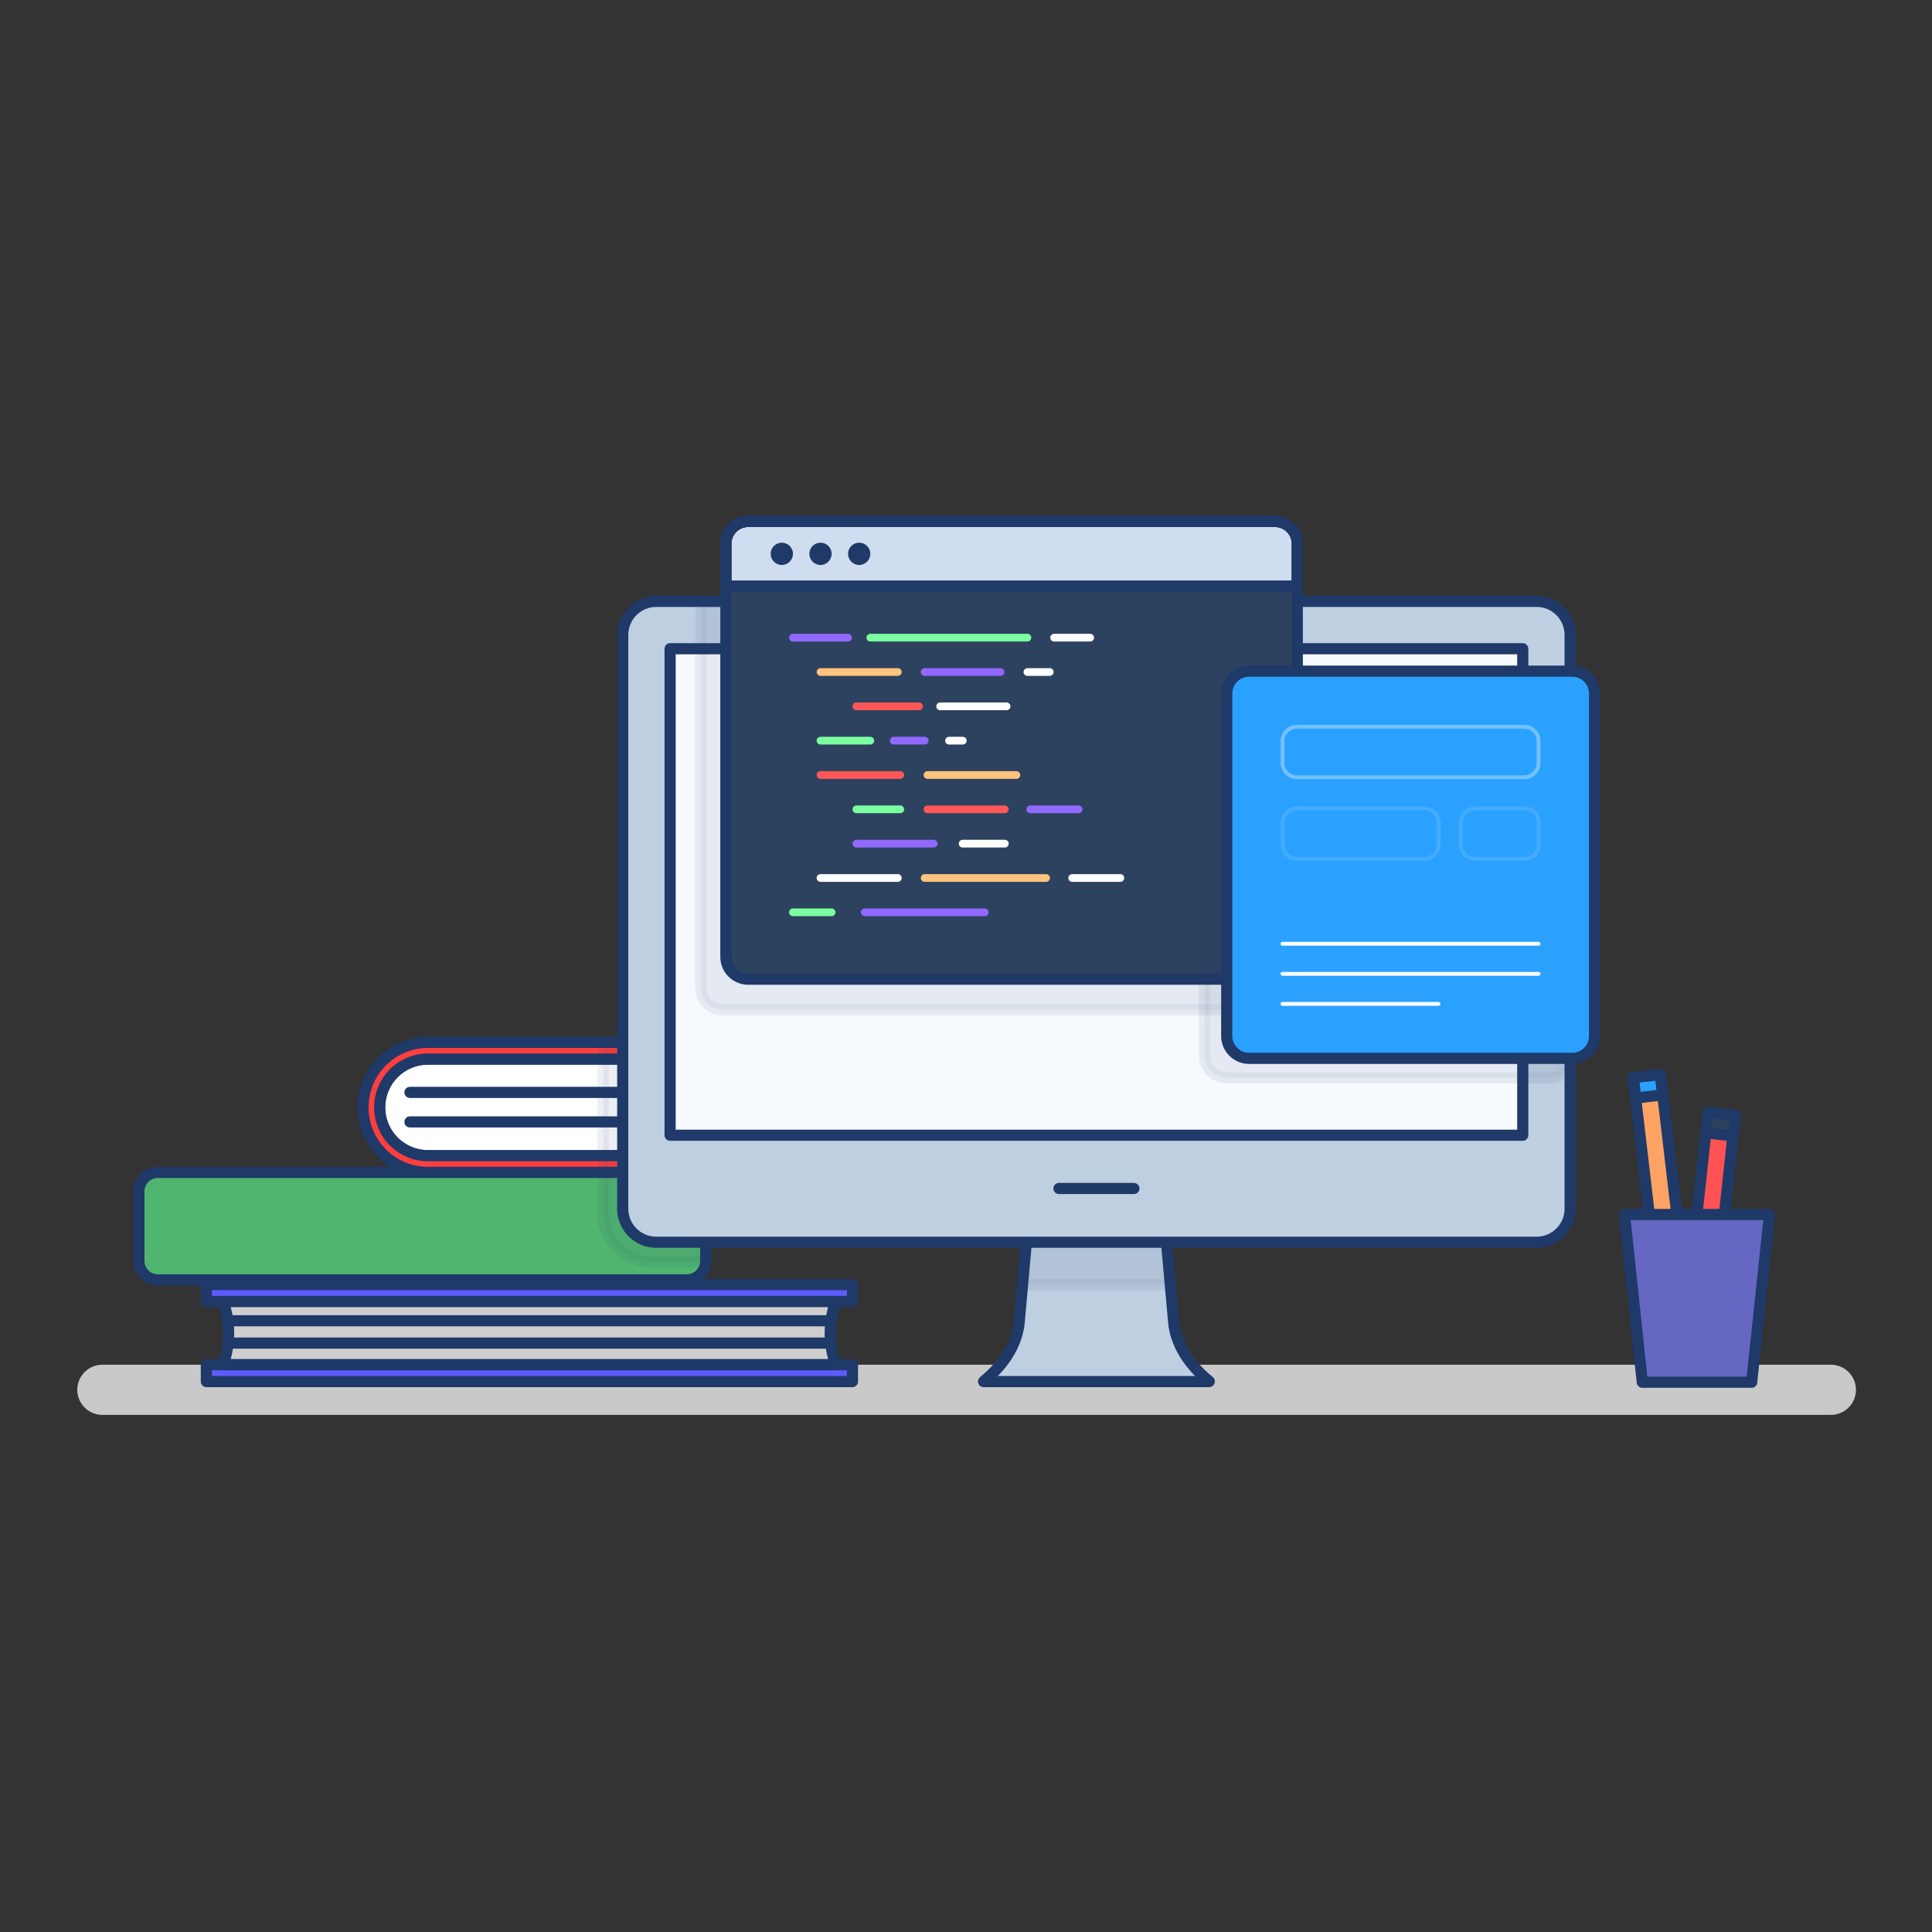 <svg width="1000" height="1000" viewBox="0 0 1000 1000" fill="none" xmlns="http://www.w3.org/2000/svg">
<rect x="0" y="0" width="1000" height="1000" fill="#333333" stroke="none"/>
<path d="M947.664 706.385H52.98C45.812 706.385 40 712.197 40 719.366C40 726.535 45.812 732.346 52.98 732.346H947.664C954.833 732.346 960.644 726.535 960.644 719.366C960.644 712.197 954.833 706.385 947.664 706.385Z" fill="#C9C9C9"/>
<path d="M221.336 598.195C214.735 598.145 208.422 595.488 203.772 590.803C199.122 586.117 196.513 579.784 196.513 573.183C196.513 566.582 199.122 560.248 203.772 555.563C208.422 550.878 214.735 548.221 221.336 548.17H362.727V598.195H221.336Z" fill="#CECECE"/>
<path d="M221.336 539.51H370.912V606.843H221.336C212.408 606.843 203.845 603.296 197.531 596.982C191.218 590.669 187.671 582.106 187.671 573.177V573.177C187.671 568.756 188.541 564.378 190.233 560.293C191.925 556.209 194.405 552.497 197.531 549.371C200.657 546.245 204.368 543.765 208.453 542.073C212.537 540.381 216.915 539.51 221.336 539.51V539.51Z" fill="white"/>
<path d="M362.727 568.309H212.189C211.424 568.309 210.691 568.005 210.15 567.464C209.609 566.923 209.305 566.189 209.305 565.424C209.305 564.659 209.609 563.925 210.15 563.384C210.691 562.843 211.424 562.54 212.189 562.54H362.727C363.492 562.54 364.226 562.843 364.767 563.384C365.308 563.925 365.612 564.659 365.612 565.424C365.612 566.189 365.308 566.923 364.767 567.464C364.226 568.005 363.492 568.309 362.727 568.309Z" fill="#1F3969"/>
<path d="M362.727 583.584H212.189C211.424 583.584 210.691 583.28 210.15 582.739C209.609 582.198 209.305 581.464 209.305 580.699C209.305 579.934 209.609 579.2 210.15 578.659C210.691 578.118 211.424 577.814 212.189 577.814H362.727C363.492 577.814 364.226 578.118 364.767 578.659C365.308 579.2 365.612 579.934 365.612 580.699C365.612 581.464 365.308 582.198 364.767 582.739C364.226 583.28 363.492 583.584 362.727 583.584Z" fill="#1F3969"/>
<path d="M362.728 601.08H221.337C213.973 601.027 206.928 598.064 201.74 592.838C196.551 587.612 193.64 580.547 193.64 573.183C193.64 565.818 196.551 558.753 201.74 553.527C206.928 548.301 213.973 545.339 221.337 545.286H362.728C363.493 545.286 364.227 545.59 364.768 546.13C365.309 546.671 365.613 547.405 365.613 548.17V598.195C365.613 598.96 365.309 599.694 364.768 600.235C364.227 600.776 363.493 601.08 362.728 601.08ZM221.337 551.049C215.499 551.096 209.916 553.448 205.805 557.593C201.694 561.738 199.387 567.339 199.387 573.177C199.387 579.015 201.694 584.616 205.805 588.761C209.916 592.906 215.499 595.258 221.337 595.305H359.844V551.049H221.337Z" fill="#1F3969"/>
<path d="M221.336 598.195C214.735 598.145 208.422 595.488 203.772 590.802C199.122 586.117 196.513 579.784 196.513 573.183C196.513 566.582 199.122 560.248 203.772 555.563C208.422 550.878 214.735 548.22 221.336 548.17H365.143L370.912 539.517H221.336C212.408 539.517 203.845 543.064 197.531 549.377C191.218 555.69 187.671 564.253 187.671 573.182C187.671 577.603 188.541 581.981 190.233 586.066C191.925 590.15 194.405 593.862 197.531 596.988C200.657 600.114 204.368 602.594 208.453 604.286C212.537 605.978 216.915 606.849 221.336 606.849H370.912L365.143 598.195H221.336Z" fill="#FF3E3E"/>
<path d="M370.912 609.734H221.335C211.681 609.673 202.443 605.795 195.638 598.947C188.833 592.099 185.014 582.837 185.014 573.183C185.014 563.529 188.833 554.267 195.638 547.419C202.443 540.571 211.681 536.693 221.335 536.632H370.912C371.434 536.632 371.946 536.774 372.394 537.042C372.841 537.311 373.208 537.695 373.454 538.156C373.701 538.616 373.817 539.134 373.792 539.656C373.767 540.177 373.601 540.682 373.312 541.116L367.542 549.77C367.279 550.165 366.922 550.489 366.504 550.713C366.085 550.938 365.617 551.055 365.143 551.055H221.335C215.498 551.102 209.915 553.454 205.804 557.599C201.692 561.744 199.385 567.345 199.385 573.183C199.385 579.021 201.692 584.622 205.804 588.767C209.915 592.912 215.498 595.264 221.335 595.311H365.143C365.617 595.311 366.085 595.428 366.504 595.653C366.922 595.877 367.279 596.201 367.542 596.596L373.312 605.25C373.601 605.684 373.767 606.189 373.792 606.71C373.817 607.232 373.701 607.75 373.454 608.21C373.208 608.671 372.841 609.055 372.394 609.324C371.946 609.592 371.434 609.734 370.912 609.734ZM221.335 542.396C213.208 542.451 205.433 545.719 199.705 551.485C193.978 557.252 190.764 565.05 190.764 573.177C190.764 581.305 193.978 589.102 199.705 594.869C205.433 600.636 213.208 603.903 221.335 603.959H365.528L363.604 601.074H221.335C213.971 601.021 206.927 598.059 201.739 592.833C196.55 587.607 193.638 580.541 193.638 573.177C193.638 565.813 196.55 558.748 201.739 553.522C206.927 548.296 213.971 545.333 221.335 545.28H363.604L365.528 542.396H221.335Z" fill="#1F3969"/>
<g opacity="0.28">
<path opacity="0.28" d="M338.757 539.516H312.232V606.848H338.757V539.516Z" fill="#1F3969"/>
<path opacity="0.28" d="M338.757 609.733H312.232C311.467 609.733 310.733 609.429 310.193 608.888C309.652 608.347 309.348 607.614 309.348 606.849V539.511C309.348 538.745 309.652 538.012 310.193 537.471C310.733 536.93 311.467 536.626 312.232 536.626H338.757C339.522 536.626 340.256 536.93 340.797 537.471C341.338 538.012 341.641 538.745 341.641 539.511V606.843C341.642 607.222 341.568 607.598 341.424 607.948C341.279 608.299 341.067 608.618 340.799 608.886C340.531 609.155 340.212 609.368 339.862 609.513C339.512 609.658 339.136 609.733 338.757 609.733ZM315.117 603.964H335.872V542.395H315.117V603.964Z" fill="#1F3969"/>
</g>
<path d="M355.531 606.849H81.639C76.253 606.849 71.888 611.215 71.888 616.6V652.707C71.888 658.093 76.253 662.459 81.639 662.459H355.531C360.917 662.459 365.282 658.093 365.282 652.707V616.6C365.282 611.215 360.917 606.849 355.531 606.849Z" fill="#50B56F"/>
<path d="M355.532 665.343H81.645C78.295 665.339 75.083 664.007 72.714 661.638C70.345 659.269 69.012 656.057 69.008 652.707V616.6C69.012 613.25 70.345 610.038 72.714 607.669C75.083 605.301 78.295 603.968 81.645 603.964H355.532C358.882 603.968 362.093 605.301 364.462 607.669C366.831 610.038 368.164 613.25 368.167 616.6V652.707C368.164 656.057 366.831 659.269 364.462 661.638C362.093 664.007 358.882 665.339 355.532 665.343V665.343ZM81.645 609.733C79.824 609.735 78.079 610.459 76.791 611.747C75.504 613.034 74.779 614.779 74.777 616.6V652.707C74.779 654.528 75.504 656.273 76.791 657.561C78.079 658.848 79.824 659.572 81.645 659.574H355.532C357.352 659.572 359.097 658.847 360.385 657.56C361.672 656.273 362.396 654.528 362.398 652.707V616.6C362.396 614.78 361.672 613.034 360.385 611.747C359.097 610.46 357.352 609.736 355.532 609.733H81.645Z" fill="#1F3969"/>
<g opacity="0.28">
<path opacity="0.28" d="M355.531 606.849H312.232V628.483C312.232 631.714 312.869 634.914 314.105 637.899C315.342 640.885 317.154 643.598 319.439 645.883C321.724 648.168 324.437 649.98 327.422 651.216C330.408 652.453 333.608 653.089 336.839 653.089H365.263C365.263 652.964 365.282 652.84 365.282 652.713V616.6C365.282 614.014 364.255 611.533 362.426 609.705C360.597 607.876 358.117 606.849 355.531 606.849Z" fill="#1F3969"/>
<path opacity="0.28" d="M365.263 655.97H336.839C329.55 655.961 322.562 653.062 317.408 647.908C312.255 642.754 309.356 635.766 309.348 628.477V606.843C309.348 606.078 309.652 605.344 310.193 604.803C310.733 604.262 311.467 603.958 312.232 603.958H355.531C358.881 603.962 362.092 605.295 364.461 607.664C366.83 610.032 368.162 613.244 368.166 616.594V652.701C368.166 652.846 368.159 652.99 368.149 653.125C368.104 653.872 367.784 654.576 367.252 655.101C366.719 655.626 366.01 655.936 365.263 655.97ZM315.117 609.733V628.483C315.123 634.242 317.413 639.764 321.486 643.836C325.558 647.909 331.079 650.2 336.839 650.206H362.393V616.601C362.391 614.781 361.666 613.036 360.379 611.749C359.092 610.461 357.347 609.737 355.526 609.735L315.117 609.733Z" fill="#1F3969"/>
</g>
<path d="M432.627 673.623H115.403C119.309 684.195 119.309 695.814 115.403 706.386H432.627C428.723 695.814 428.723 684.195 432.627 673.623V673.623Z" fill="#CECECE"/>
<path d="M441.23 664.906H106.812V673.623H441.23V664.906Z" fill="#5F5AFF"/>
<path d="M441.231 676.508H106.812C106.047 676.508 105.314 676.204 104.773 675.663C104.232 675.122 103.928 674.388 103.928 673.623V664.906C103.928 664.141 104.232 663.407 104.773 662.866C105.314 662.325 106.047 662.021 106.812 662.021H441.231C441.996 662.021 442.73 662.325 443.271 662.866C443.812 663.407 444.115 664.141 444.115 664.906V673.623C444.115 674.388 443.812 675.122 443.271 675.663C442.73 676.204 441.996 676.508 441.231 676.508ZM109.697 670.738H438.346V667.791H109.697V670.738Z" fill="#1F3969"/>
<path d="M441.23 706.385H106.812V715.102H441.23V706.385Z" fill="#F6F9FD"/>
<path d="M441.23 706.385H106.812V715.102H441.23V706.385Z" fill="#5F5AFF"/>
<path d="M441.231 717.987H106.812C106.047 717.987 105.314 717.683 104.773 717.142C104.232 716.601 103.928 715.868 103.928 715.103V706.381C103.928 705.616 104.232 704.882 104.773 704.341C105.314 703.801 106.047 703.497 106.812 703.497H441.231C441.996 703.497 442.73 703.801 443.271 704.341C443.812 704.882 444.115 705.616 444.115 706.381V715.098C444.116 715.477 444.042 715.853 443.897 716.203C443.752 716.554 443.54 716.872 443.272 717.141C443.004 717.409 442.686 717.622 442.336 717.767C441.985 717.912 441.61 717.987 441.231 717.987ZM109.697 712.218H438.346V709.266H109.697V712.218Z" fill="#1F3969"/>
<path d="M607.489 684.314L603.143 635.779H531.884L527.542 684.314C526.533 695.587 519.754 706.381 509.115 715L509.102 715.104H625.935L625.922 715C615.283 706.381 608.498 695.584 607.489 684.314Z" fill="#BFCFE2"/>
<g opacity="0.28">
<path opacity="0.28" d="M531.883 635.776L529.274 664.906H605.751L603.143 635.776H531.883Z" fill="#1F3969"/>
<path opacity="0.28" d="M605.752 667.791H529.273C528.873 667.791 528.477 667.707 528.11 667.546C527.743 667.384 527.415 667.148 527.144 666.852C526.874 666.557 526.668 666.208 526.54 665.828C526.412 665.449 526.364 665.047 526.4 664.648L529.009 635.514C529.074 634.797 529.404 634.129 529.936 633.643C530.468 633.157 531.162 632.888 531.882 632.888H603.142C603.862 632.888 604.556 633.157 605.088 633.643C605.62 634.129 605.95 634.797 606.015 635.514L608.624 664.648C608.66 665.047 608.612 665.449 608.484 665.828C608.356 666.208 608.15 666.557 607.88 666.852C607.61 667.148 607.281 667.384 606.914 667.546C606.548 667.707 606.152 667.791 605.751 667.791H605.752ZM532.429 662.022H602.597L600.505 638.657H534.522L532.429 662.022Z" fill="#1F3969"/>
</g>
<path d="M625.93 717.987H509.096C508.688 717.987 508.284 717.9 507.912 717.732C507.54 717.565 507.207 717.32 506.937 717.014C506.666 716.709 506.464 716.349 506.342 715.959C506.221 715.57 506.184 715.158 506.233 714.753C506.326 713.979 506.704 713.267 507.293 712.756C517.584 704.422 523.752 694.228 524.664 684.055L529.011 635.521C529.075 634.803 529.406 634.136 529.938 633.65C530.469 633.164 531.163 632.895 531.884 632.895H603.142C603.862 632.895 604.557 633.164 605.088 633.65C605.62 634.136 605.951 634.803 606.015 635.521L610.363 684.055C611.274 694.228 617.442 704.421 627.733 712.756C628.314 713.227 628.69 713.905 628.781 714.648C628.831 715.06 628.794 715.478 628.674 715.875C628.554 716.272 628.353 716.64 628.083 716.956C627.817 717.269 627.487 717.523 627.116 717.701C626.745 717.878 626.341 717.976 625.93 717.987ZM516.47 712.218H618.55C610.366 703.903 605.478 694.283 604.61 684.568L600.497 638.662H534.522L530.41 684.57C529.54 694.285 524.658 703.905 516.47 712.218Z" fill="#1F3969"/>
<path d="M795.392 311.266H339.635C330.077 311.266 322.328 319.015 322.328 328.573V625.68C322.328 635.239 330.077 642.988 339.635 642.988H795.392C804.95 642.988 812.699 635.239 812.699 625.68V328.573C812.699 319.015 804.95 311.266 795.392 311.266Z" fill="white"/>
<path d="M795.392 311.266H339.635C330.077 311.266 322.328 319.015 322.328 328.573V625.68C322.328 635.239 330.077 642.988 339.635 642.988H795.392C804.95 642.988 812.699 635.239 812.699 625.68V328.573C812.699 319.015 804.95 311.266 795.392 311.266Z" fill="#BFCFE2"/>
<path d="M795.392 645.873H339.635C334.282 645.867 329.15 643.738 325.364 639.953C321.579 636.167 319.449 631.035 319.443 625.682V328.575C319.449 323.221 321.578 318.089 325.364 314.303C329.149 310.518 334.282 308.389 339.635 308.383H795.392C800.745 308.389 805.878 310.518 809.663 314.303C813.448 318.089 815.578 323.221 815.583 328.575V625.682C815.577 631.035 813.448 636.167 809.663 639.953C805.877 643.738 800.745 645.867 795.392 645.873V645.873ZM339.635 314.152C335.811 314.156 332.145 315.677 329.441 318.381C326.738 321.085 325.217 324.751 325.212 328.575V625.682C325.217 629.506 326.738 633.172 329.441 635.875C332.145 638.579 335.811 640.1 339.635 640.104H795.392C799.215 640.1 802.881 638.579 805.585 635.875C808.289 633.171 809.81 629.505 809.814 625.682V328.575C809.81 324.751 808.289 321.085 805.585 318.381C802.882 315.677 799.216 314.156 795.392 314.152H339.635Z" fill="#1F3969"/>
<path d="M788.181 587.592V335.785H346.847V587.592H788.181Z" fill="#F6F9FD"/>
<g opacity="0.28">
<path opacity="0.28" d="M362.731 311.266V511.154C362.731 514.214 363.947 517.149 366.111 519.313C368.275 521.477 371.209 522.692 374.27 522.692H646.962C650.022 522.692 652.957 521.477 655.121 519.313C657.285 517.149 658.5 514.214 658.5 511.154V311.266H362.731Z" fill="#1F3969"/>
<path opacity="0.28" d="M646.962 525.577H374.269C370.446 525.573 366.779 524.052 364.076 521.348C361.372 518.644 359.851 514.978 359.847 511.154V311.266C359.847 310.501 360.151 309.767 360.692 309.226C361.232 308.685 361.966 308.381 362.731 308.381H658.5C659.265 308.381 659.999 308.685 660.54 309.226C661.081 309.767 661.384 310.501 661.384 311.266V511.154C661.38 514.978 659.859 518.644 657.156 521.348C654.452 524.052 650.786 525.573 646.962 525.577ZM365.616 314.15V511.154C365.618 513.448 366.531 515.648 368.153 517.27C369.776 518.892 371.975 519.805 374.269 519.808H646.962C649.256 519.805 651.456 518.893 653.078 517.271C654.701 515.648 655.613 513.448 655.615 511.154V314.15H365.616Z" fill="#1F3969"/>
</g>
<path d="M788.18 590.477H346.846C346.081 590.477 345.348 590.173 344.807 589.633C344.266 589.092 343.962 588.358 343.962 587.593V335.784C343.962 335.019 344.266 334.286 344.807 333.745C345.348 333.204 346.081 332.9 346.846 332.9H788.18C788.945 332.9 789.679 333.204 790.22 333.745C790.761 334.286 791.065 335.019 791.065 335.784V587.593C791.065 588.358 790.761 589.092 790.22 589.633C789.679 590.173 788.945 590.477 788.18 590.477ZM349.731 584.708H785.296V338.669H349.731V584.708Z" fill="#1F3969"/>
<path d="M586.905 618.04H548.121C547.356 618.04 546.622 617.736 546.081 617.195C545.54 616.654 545.236 615.92 545.236 615.155C545.236 614.39 545.54 613.656 546.081 613.115C546.622 612.574 547.356 612.271 548.121 612.271H586.905C587.67 612.271 588.404 612.574 588.945 613.115C589.485 613.656 589.789 614.39 589.789 615.155C589.789 615.92 589.485 616.654 588.945 617.195C588.404 617.736 587.67 618.04 586.905 618.04V618.04Z" fill="#1F3969"/>
<path d="M659.944 269.885H387.25C380.878 269.885 375.712 275.051 375.712 281.423V495.291C375.712 501.663 380.878 506.829 387.25 506.829H659.944C666.316 506.829 671.482 501.663 671.482 495.291V281.423C671.482 275.051 666.316 269.885 659.944 269.885Z" fill="#2D425E"/>
<path d="M671.48 300.827H375.712C374.947 300.827 374.213 300.523 373.672 299.982C373.131 299.441 372.827 298.707 372.827 297.942V281.423C372.831 277.599 374.352 273.933 377.056 271.229C379.76 268.525 383.426 267.004 387.25 267H659.942C663.766 267.004 667.432 268.525 670.136 271.229C672.84 273.933 674.361 277.599 674.365 281.423V297.942C674.365 298.707 674.061 299.441 673.52 299.982C672.979 300.523 672.245 300.827 671.48 300.827ZM378.595 295.058H668.596V281.423C668.594 279.128 667.681 276.929 666.059 275.306C664.436 273.684 662.237 272.771 659.942 272.769H387.25C384.956 272.772 382.756 273.684 381.134 275.307C379.511 276.929 378.599 279.128 378.596 281.423L378.595 295.058Z" fill="#1F3969"/>
<path d="M387.25 269.885H659.942C663.003 269.885 665.937 271.1 668.101 273.264C670.265 275.428 671.481 278.363 671.481 281.423V303.438H375.712V281.423C375.712 278.363 376.928 275.428 379.091 273.264C381.255 271.1 384.19 269.885 387.25 269.885Z" fill="#D0DDF0"/>
<path d="M671.48 306.322H375.712C374.947 306.322 374.213 306.018 373.672 305.477C373.131 304.936 372.827 304.202 372.827 303.437V281.423C372.831 277.599 374.352 273.933 377.056 271.229C379.76 268.525 383.426 267.004 387.25 267H659.942C663.766 267.004 667.432 268.525 670.136 271.229C672.84 273.933 674.361 277.599 674.365 281.423V303.437C674.365 304.202 674.061 304.936 673.52 305.477C672.979 306.018 672.245 306.322 671.48 306.322ZM378.595 300.553H668.596V281.423C668.594 279.128 667.681 276.929 666.059 275.306C664.436 273.684 662.237 272.771 659.942 272.769H387.25C384.956 272.772 382.756 273.684 381.134 275.307C379.511 276.929 378.599 279.128 378.596 281.423L378.595 300.553Z" fill="#1F3969"/>
<path d="M671.48 306.322H375.712C374.947 306.322 374.213 306.018 373.672 305.477C373.131 304.936 372.827 304.202 372.827 303.437V281.423C372.831 277.599 374.352 273.933 377.056 271.229C379.76 268.525 383.426 267.004 387.25 267H659.942C663.766 267.004 667.432 268.525 670.136 271.229C672.84 273.933 674.361 277.599 674.365 281.423V303.437C674.365 304.202 674.061 304.936 673.52 305.477C672.979 306.018 672.245 306.322 671.48 306.322ZM378.595 300.553H668.596V281.423C668.594 279.128 667.681 276.929 666.059 275.306C664.436 273.684 662.237 272.771 659.942 272.769H387.25C384.956 272.772 382.756 273.684 381.134 275.307C379.511 276.929 378.599 279.128 378.596 281.423L378.595 300.553Z" fill="#1F3969"/>
<path d="M659.942 509.712H387.25C383.426 509.708 379.76 508.187 377.056 505.483C374.352 502.779 372.831 499.113 372.827 495.289V281.423C372.831 277.599 374.352 273.933 377.056 271.229C379.76 268.525 383.426 267.004 387.25 267H659.942C663.766 267.004 667.432 268.525 670.136 271.229C672.84 273.933 674.361 277.599 674.365 281.423V495.289C674.361 499.113 672.84 502.779 670.136 505.483C667.432 508.187 663.766 509.708 659.942 509.712ZM387.25 272.769C384.956 272.772 382.756 273.684 381.134 275.307C379.511 276.929 378.599 279.128 378.596 281.423V495.289C378.599 497.584 379.511 499.783 381.134 501.405C382.756 503.028 384.956 503.94 387.25 503.943H659.942C662.237 503.941 664.436 503.028 666.059 501.406C667.681 499.783 668.594 497.584 668.596 495.289V281.423C668.594 279.128 667.681 276.929 666.059 275.306C664.436 273.684 662.237 272.771 659.942 272.769H387.25Z" fill="#1F3969"/>
<g opacity="0.28">
<path opacity="0.28" d="M802.279 357.497H634.953C628.581 357.497 623.415 362.662 623.415 369.035V546.354C623.415 552.727 628.581 557.892 634.953 557.892H802.279C808.652 557.892 813.818 552.727 813.818 546.354V369.035C813.818 362.662 808.652 357.497 802.279 357.497Z" fill="#1F3969"/>
<path opacity="0.28" d="M802.279 560.778H634.953C631.129 560.774 627.464 559.253 624.76 556.549C622.056 553.845 620.535 550.179 620.53 546.356V369.034C620.534 365.211 622.055 361.545 624.759 358.841C627.463 356.137 631.129 354.616 634.953 354.612H802.279C806.103 354.616 809.769 356.137 812.473 358.841C815.177 361.545 816.698 365.211 816.702 369.034V546.356C816.697 550.179 815.176 553.845 812.472 556.549C809.769 559.253 806.103 560.774 802.279 560.778V560.778ZM634.953 360.381C632.659 360.383 630.459 361.296 628.837 362.918C627.214 364.54 626.302 366.74 626.299 369.034V546.356C626.302 548.65 627.215 550.849 628.837 552.472C630.459 554.094 632.659 555.006 634.953 555.009H802.279C804.573 555.006 806.773 554.094 808.395 552.472C810.017 550.849 810.93 548.65 810.933 546.356V369.034C810.93 366.74 810.018 364.54 808.396 362.918C806.773 361.296 804.574 360.383 802.279 360.381H634.953Z" fill="#1F3969"/>
</g>
<path d="M813.816 347.401H646.49C640.118 347.401 634.952 352.567 634.952 358.939V536.259C634.952 542.631 640.118 547.797 646.49 547.797H813.816C820.189 547.797 825.355 542.631 825.355 536.259V358.939C825.355 352.567 820.189 347.401 813.816 347.401Z" fill="#2AA1FF"/>
<path d="M813.816 550.683H646.49C642.666 550.678 639.001 549.157 636.297 546.453C633.593 543.749 632.072 540.084 632.067 536.26V358.939C632.072 355.115 633.593 351.449 636.296 348.745C639 346.041 642.666 344.52 646.49 344.516H813.816C817.64 344.52 821.306 346.041 824.01 348.745C826.714 351.449 828.235 355.115 828.239 358.939V536.26C828.234 540.084 826.713 543.749 824.009 546.453C821.306 549.157 817.64 550.678 813.816 550.683ZM646.49 350.285C644.196 350.287 641.996 351.2 640.374 352.822C638.751 354.445 637.839 356.644 637.836 358.939V536.26C637.839 538.554 638.752 540.754 640.374 542.376C641.996 543.998 644.196 544.911 646.49 544.913H813.816C816.111 544.911 818.31 543.998 819.932 542.376C821.555 540.754 822.467 538.554 822.47 536.26V358.939C822.468 356.644 821.555 354.445 819.933 352.822C818.31 351.2 816.111 350.287 813.816 350.285H646.49Z" fill="#1F3969"/>
<g style="mix-blend-mode:screen" opacity="0.34">
<path d="M788.92 376.158H671.275C667.16 376.158 663.823 379.495 663.823 383.61V394.86C663.823 398.976 667.16 402.312 671.275 402.312H788.92C793.036 402.312 796.372 398.976 796.372 394.86V383.61C796.372 379.495 793.036 376.158 788.92 376.158Z" stroke="white" stroke-width="2" stroke-linecap="round" stroke-linejoin="round"/>
</g>
<g style="mix-blend-mode:screen" opacity="0.34">
<g style="mix-blend-mode:screen" opacity="0.34">
<path d="M737.22 418.427H671.391C667.275 418.427 663.938 421.763 663.938 425.879V437.129C663.938 441.244 667.275 444.581 671.391 444.581H737.22C741.336 444.581 744.672 441.244 744.672 437.129V425.879C744.672 421.763 741.336 418.427 737.22 418.427Z" stroke="white" stroke-width="2" stroke-linecap="round" stroke-linejoin="round"/>
</g>
<g style="mix-blend-mode:screen" opacity="0.34">
<path d="M789.035 418.427H763.572C759.457 418.427 756.12 421.763 756.12 425.879V437.129C756.12 441.244 759.457 444.581 763.572 444.581H789.035C793.151 444.581 796.488 441.244 796.488 437.129V425.879C796.488 421.763 793.151 418.427 789.035 418.427Z" stroke="white" stroke-width="2" stroke-linecap="round" stroke-linejoin="round"/>
</g>
</g>
<path d="M663.823 488.498H796.372" stroke="white" stroke-width="2" stroke-linecap="round" stroke-linejoin="round"/>
<path d="M663.823 504.062H796.372" stroke="white" stroke-width="2" stroke-linecap="round" stroke-linejoin="round"/>
<path d="M663.823 519.623H744.557" stroke="white" stroke-width="2" stroke-linecap="round" stroke-linejoin="round"/>
<path d="M404.662 292.43C407.848 292.43 410.431 289.847 410.431 286.661C410.431 283.475 407.848 280.892 404.662 280.892C401.475 280.892 398.893 283.475 398.893 286.661C398.893 289.847 401.475 292.43 404.662 292.43Z" fill="#1F3969"/>
<path d="M424.688 292.43C427.874 292.43 430.457 289.847 430.457 286.661C430.457 283.475 427.874 280.892 424.688 280.892C421.502 280.892 418.919 283.475 418.919 286.661C418.919 289.847 421.502 292.43 424.688 292.43Z" fill="#1F3969"/>
<path d="M444.716 292.43C447.903 292.43 450.485 289.847 450.485 286.661C450.485 283.475 447.903 280.892 444.716 280.892C441.53 280.892 438.947 283.475 438.947 286.661C438.947 289.847 441.53 292.43 444.716 292.43Z" fill="#1F3969"/>
<path d="M545.63 330.063H564.276" stroke="white" stroke-width="4" stroke-linecap="round" stroke-linejoin="round"/>
<path d="M450.485 330.063H531.795" stroke="#7BFFA0" stroke-width="4" stroke-linecap="round" stroke-linejoin="round"/>
<path d="M410.431 330.063H438.947" stroke="#9169FF" stroke-width="4" stroke-linecap="round" stroke-linejoin="round"/>
<path d="M447.602 472.212H509.703" stroke="#9169FF" stroke-width="4" stroke-linecap="round" stroke-linejoin="round"/>
<path d="M410.431 472.212H430.457" stroke="#7BFFA0" stroke-width="4" stroke-linecap="round" stroke-linejoin="round"/>
<path d="M531.796 347.832H543.356" stroke="white" stroke-width="4" stroke-linecap="round" stroke-linejoin="round"/>
<path d="M478.62 347.832H517.889" stroke="#9169FF" stroke-width="4" stroke-linecap="round" stroke-linejoin="round"/>
<path d="M424.688 347.832H464.703" stroke="#FFC47D" stroke-width="4" stroke-linecap="round" stroke-linejoin="round"/>
<path d="M486.625 365.601H521.006" stroke="white" stroke-width="4" stroke-linecap="round" stroke-linejoin="round"/>
<path d="M443.271 365.601H475.696" stroke="#FF5757" stroke-width="4" stroke-linecap="round" stroke-linejoin="round"/>
<path d="M491.21 383.37H498.332" stroke="white" stroke-width="4" stroke-linecap="round" stroke-linejoin="round"/>
<path d="M462.625 383.37H478.62" stroke="#9169FF" stroke-width="4" stroke-linecap="round" stroke-linejoin="round"/>
<path d="M424.688 383.37H450.485" stroke="#7BFFA0" stroke-width="4" stroke-linecap="round" stroke-linejoin="round"/>
<path d="M480.075 401.138H526.075" stroke="#FFC47D" stroke-width="4" stroke-linecap="round" stroke-linejoin="round"/>
<path d="M424.688 401.138H465.976" stroke="#FF5757" stroke-width="4" stroke-linecap="round" stroke-linejoin="round"/>
<path d="M533.285 418.907H558.298" stroke="#9169FF" stroke-width="4" stroke-linecap="round" stroke-linejoin="round"/>
<path d="M480.075 418.907H520.097" stroke="#FF5757" stroke-width="4" stroke-linecap="round" stroke-linejoin="round"/>
<path d="M443.271 418.907H465.978" stroke="#7BFFA0" stroke-width="4" stroke-linecap="round" stroke-linejoin="round"/>
<path d="M498.255 436.676H520.097" stroke="white" stroke-width="4" stroke-linecap="round" stroke-linejoin="round"/>
<path d="M443.271 436.676H483.285" stroke="#9169FF" stroke-width="4" stroke-linecap="round" stroke-linejoin="round"/>
<path d="M554.953 454.444H579.893" stroke="white" stroke-width="4" stroke-linecap="round" stroke-linejoin="round"/>
<path d="M478.62 454.444H541.458" stroke="#FFC47D" stroke-width="4" stroke-linecap="round" stroke-linejoin="round"/>
<path d="M424.688 454.444H464.703" stroke="white" stroke-width="4" stroke-linecap="round" stroke-linejoin="round"/>
<path d="M429.699 686.51H118.949C118.184 686.51 117.45 686.206 116.909 685.665C116.368 685.124 116.064 684.39 116.064 683.625C116.064 682.86 116.368 682.127 116.909 681.586C117.45 681.045 118.184 680.741 118.949 680.741H429.699C430.464 680.741 431.197 681.045 431.738 681.586C432.279 682.127 432.583 682.86 432.583 683.625C432.583 684.39 432.279 685.124 431.738 685.665C431.197 686.206 430.464 686.51 429.699 686.51Z" fill="#1F3969"/>
<path d="M429.699 698.073H118.949C118.184 698.073 117.45 697.769 116.909 697.228C116.368 696.687 116.064 695.953 116.064 695.188C116.064 694.423 116.368 693.69 116.909 693.149C117.45 692.608 118.184 692.304 118.949 692.304H429.699C430.464 692.304 431.197 692.608 431.738 693.149C432.279 693.69 432.583 694.423 432.583 695.188C432.583 695.953 432.279 696.687 431.738 697.228C431.197 697.769 430.464 698.073 429.699 698.073Z" fill="#1F3969"/>
<path d="M432.627 709.266H115.403C114.933 709.266 114.469 709.151 114.054 708.931C113.638 708.711 113.282 708.393 113.018 708.004C112.753 707.615 112.588 707.167 112.536 706.699C112.484 706.232 112.548 705.759 112.72 705.321C116.357 695.43 116.357 684.569 112.72 674.678C112.548 674.24 112.485 673.767 112.537 673.3C112.589 672.833 112.754 672.385 113.019 671.996C113.283 671.608 113.639 671.289 114.054 671.07C114.47 670.85 114.933 670.734 115.403 670.734H432.627C433.097 670.735 433.56 670.85 433.975 671.07C434.391 671.289 434.746 671.607 435.01 671.996C435.275 672.385 435.44 672.832 435.492 673.299C435.545 673.766 435.482 674.239 435.31 674.676C431.673 684.568 431.673 695.431 435.31 705.323C435.482 705.76 435.545 706.233 435.493 706.7C435.441 707.168 435.276 707.615 435.011 708.004C434.747 708.393 434.391 708.711 433.976 708.931C433.56 709.151 433.097 709.266 432.627 709.266ZM119.413 703.497H428.619C426.211 694.66 426.211 685.34 428.619 676.503H119.413C121.818 685.34 121.818 694.66 119.413 703.497V703.497Z" fill="#1F3969"/>
<path d="M859.416 556.124L845.358 557.774L857.574 661.84L871.632 660.19L859.416 556.124Z" fill="#FFA364"/>
<path d="M859.416 556.124L845.358 557.774L846.601 568.36L860.659 566.709L859.416 556.124Z" fill="#2AA1FF"/>
<path d="M846.601 571.241C845.894 571.24 845.212 570.981 844.684 570.511C844.156 570.041 843.819 569.394 843.737 568.692L842.493 558.106C842.449 557.73 842.479 557.348 842.582 556.984C842.686 556.619 842.86 556.279 843.094 555.981C843.329 555.684 843.62 555.436 843.951 555.251C844.282 555.066 844.645 554.948 845.022 554.904L859.079 553.254C859.456 553.21 859.837 553.24 860.201 553.343C860.566 553.446 860.907 553.62 861.204 553.855C861.501 554.09 861.75 554.381 861.934 554.712C862.119 555.042 862.237 555.406 862.281 555.782L863.523 566.369C863.612 567.128 863.396 567.892 862.922 568.492C862.447 569.092 861.754 569.48 860.995 569.569L846.937 571.22C846.825 571.234 846.713 571.24 846.601 571.241V571.241ZM848.56 560.298L849.129 565.154L857.457 564.176L856.889 559.32L848.56 560.298Z" fill="#1F3969"/>
<path d="M857.574 664.726C856.867 664.726 856.185 664.466 855.657 663.996C855.129 663.526 854.792 662.879 854.709 662.177L842.493 558.112C842.449 557.736 842.479 557.354 842.582 556.99C842.686 556.625 842.86 556.285 843.094 555.987C843.329 555.69 843.62 555.442 843.951 555.257C844.282 555.072 844.645 554.954 845.022 554.91L859.079 553.26C859.456 553.216 859.837 553.246 860.201 553.349C860.566 553.452 860.907 553.626 861.204 553.861C861.501 554.096 861.75 554.387 861.934 554.717C862.119 555.048 862.237 555.412 862.281 555.788L874.497 659.854C874.542 660.23 874.511 660.611 874.408 660.976C874.305 661.34 874.131 661.681 873.896 661.978C873.662 662.276 873.371 662.524 873.04 662.709C872.709 662.893 872.345 663.011 871.969 663.056L857.911 664.705C857.799 664.719 857.687 664.725 857.574 664.726V664.726ZM848.56 560.305L860.098 658.641L868.427 657.664L856.889 559.328L848.56 560.305Z" fill="#1F3969"/>
<path d="M898.126 577.316L884.055 575.787L872.731 679.954L886.803 681.483L898.126 577.316Z" fill="#FF5252"/>
<path d="M886.812 684.36C886.706 684.36 886.601 684.36 886.496 684.344L872.423 682.814C871.664 682.731 870.969 682.351 870.49 681.756C870.011 681.161 869.787 680.401 869.868 679.641L881.19 575.475C881.272 574.716 881.653 574.02 882.248 573.541C882.843 573.062 883.603 572.838 884.363 572.919L898.435 574.448C899.194 574.53 899.89 574.911 900.37 575.506C900.849 576.1 901.073 576.861 900.992 577.621L889.669 681.787C889.592 682.492 889.258 683.145 888.731 683.619C888.204 684.094 887.521 684.358 886.812 684.36ZM875.914 677.39L884.25 678.297L894.95 579.866L886.614 578.959L875.914 677.39Z" fill="#1F3969"/>
<path d="M898.126 577.316L884.055 575.787L882.903 586.383L896.974 587.912L898.126 577.316Z" fill="#2D425E"/>
<path d="M896.985 590.79C896.881 590.79 896.776 590.79 896.671 590.774L882.599 589.244C881.839 589.162 881.143 588.781 880.664 588.186C880.185 587.592 879.961 586.831 880.042 586.071L881.195 575.475C881.278 574.716 881.659 574.02 882.254 573.541C882.848 573.062 883.609 572.838 884.368 572.919L898.441 574.448C899.2 574.53 899.896 574.911 900.375 575.506C900.855 576.1 901.079 576.861 900.998 577.621L899.844 588.217C899.767 588.923 899.433 589.575 898.906 590.05C898.379 590.524 897.695 590.788 896.985 590.79V590.79ZM886.089 583.82L894.425 584.727L894.955 579.866L886.618 578.959L886.089 583.82Z" fill="#1F3969"/>
<path d="M906.672 715.428H850.047L840.838 628.628H915.881L906.672 715.428Z" fill="#6567C3"/>
<g style="mix-blend-mode:overlay">
<path d="M840.838 628.628L841.007 630.222H898.181L889.141 715.428H906.672L915.881 628.628H840.838Z" fill="#6567C3"/>
</g>
<path d="M906.67 718.313H850.047C849.334 718.313 848.647 718.05 848.117 717.573C847.587 717.097 847.252 716.441 847.177 715.733L837.969 628.931C837.927 628.529 837.969 628.122 838.094 627.737C838.218 627.353 838.423 626.998 838.693 626.698C838.964 626.397 839.294 626.156 839.664 625.992C840.033 625.827 840.433 625.742 840.838 625.742H915.881C916.285 625.742 916.685 625.827 917.054 625.992C917.424 626.156 917.755 626.397 918.025 626.698C918.296 626.998 918.5 627.353 918.625 627.737C918.749 628.122 918.792 628.529 918.749 628.931L909.54 715.731C909.465 716.44 909.131 717.096 908.601 717.573C908.071 718.049 907.383 718.313 906.67 718.313ZM852.64 712.544H904.077L912.673 631.513H844.044L852.64 712.544Z" fill="#1F3969"/>
</svg>
